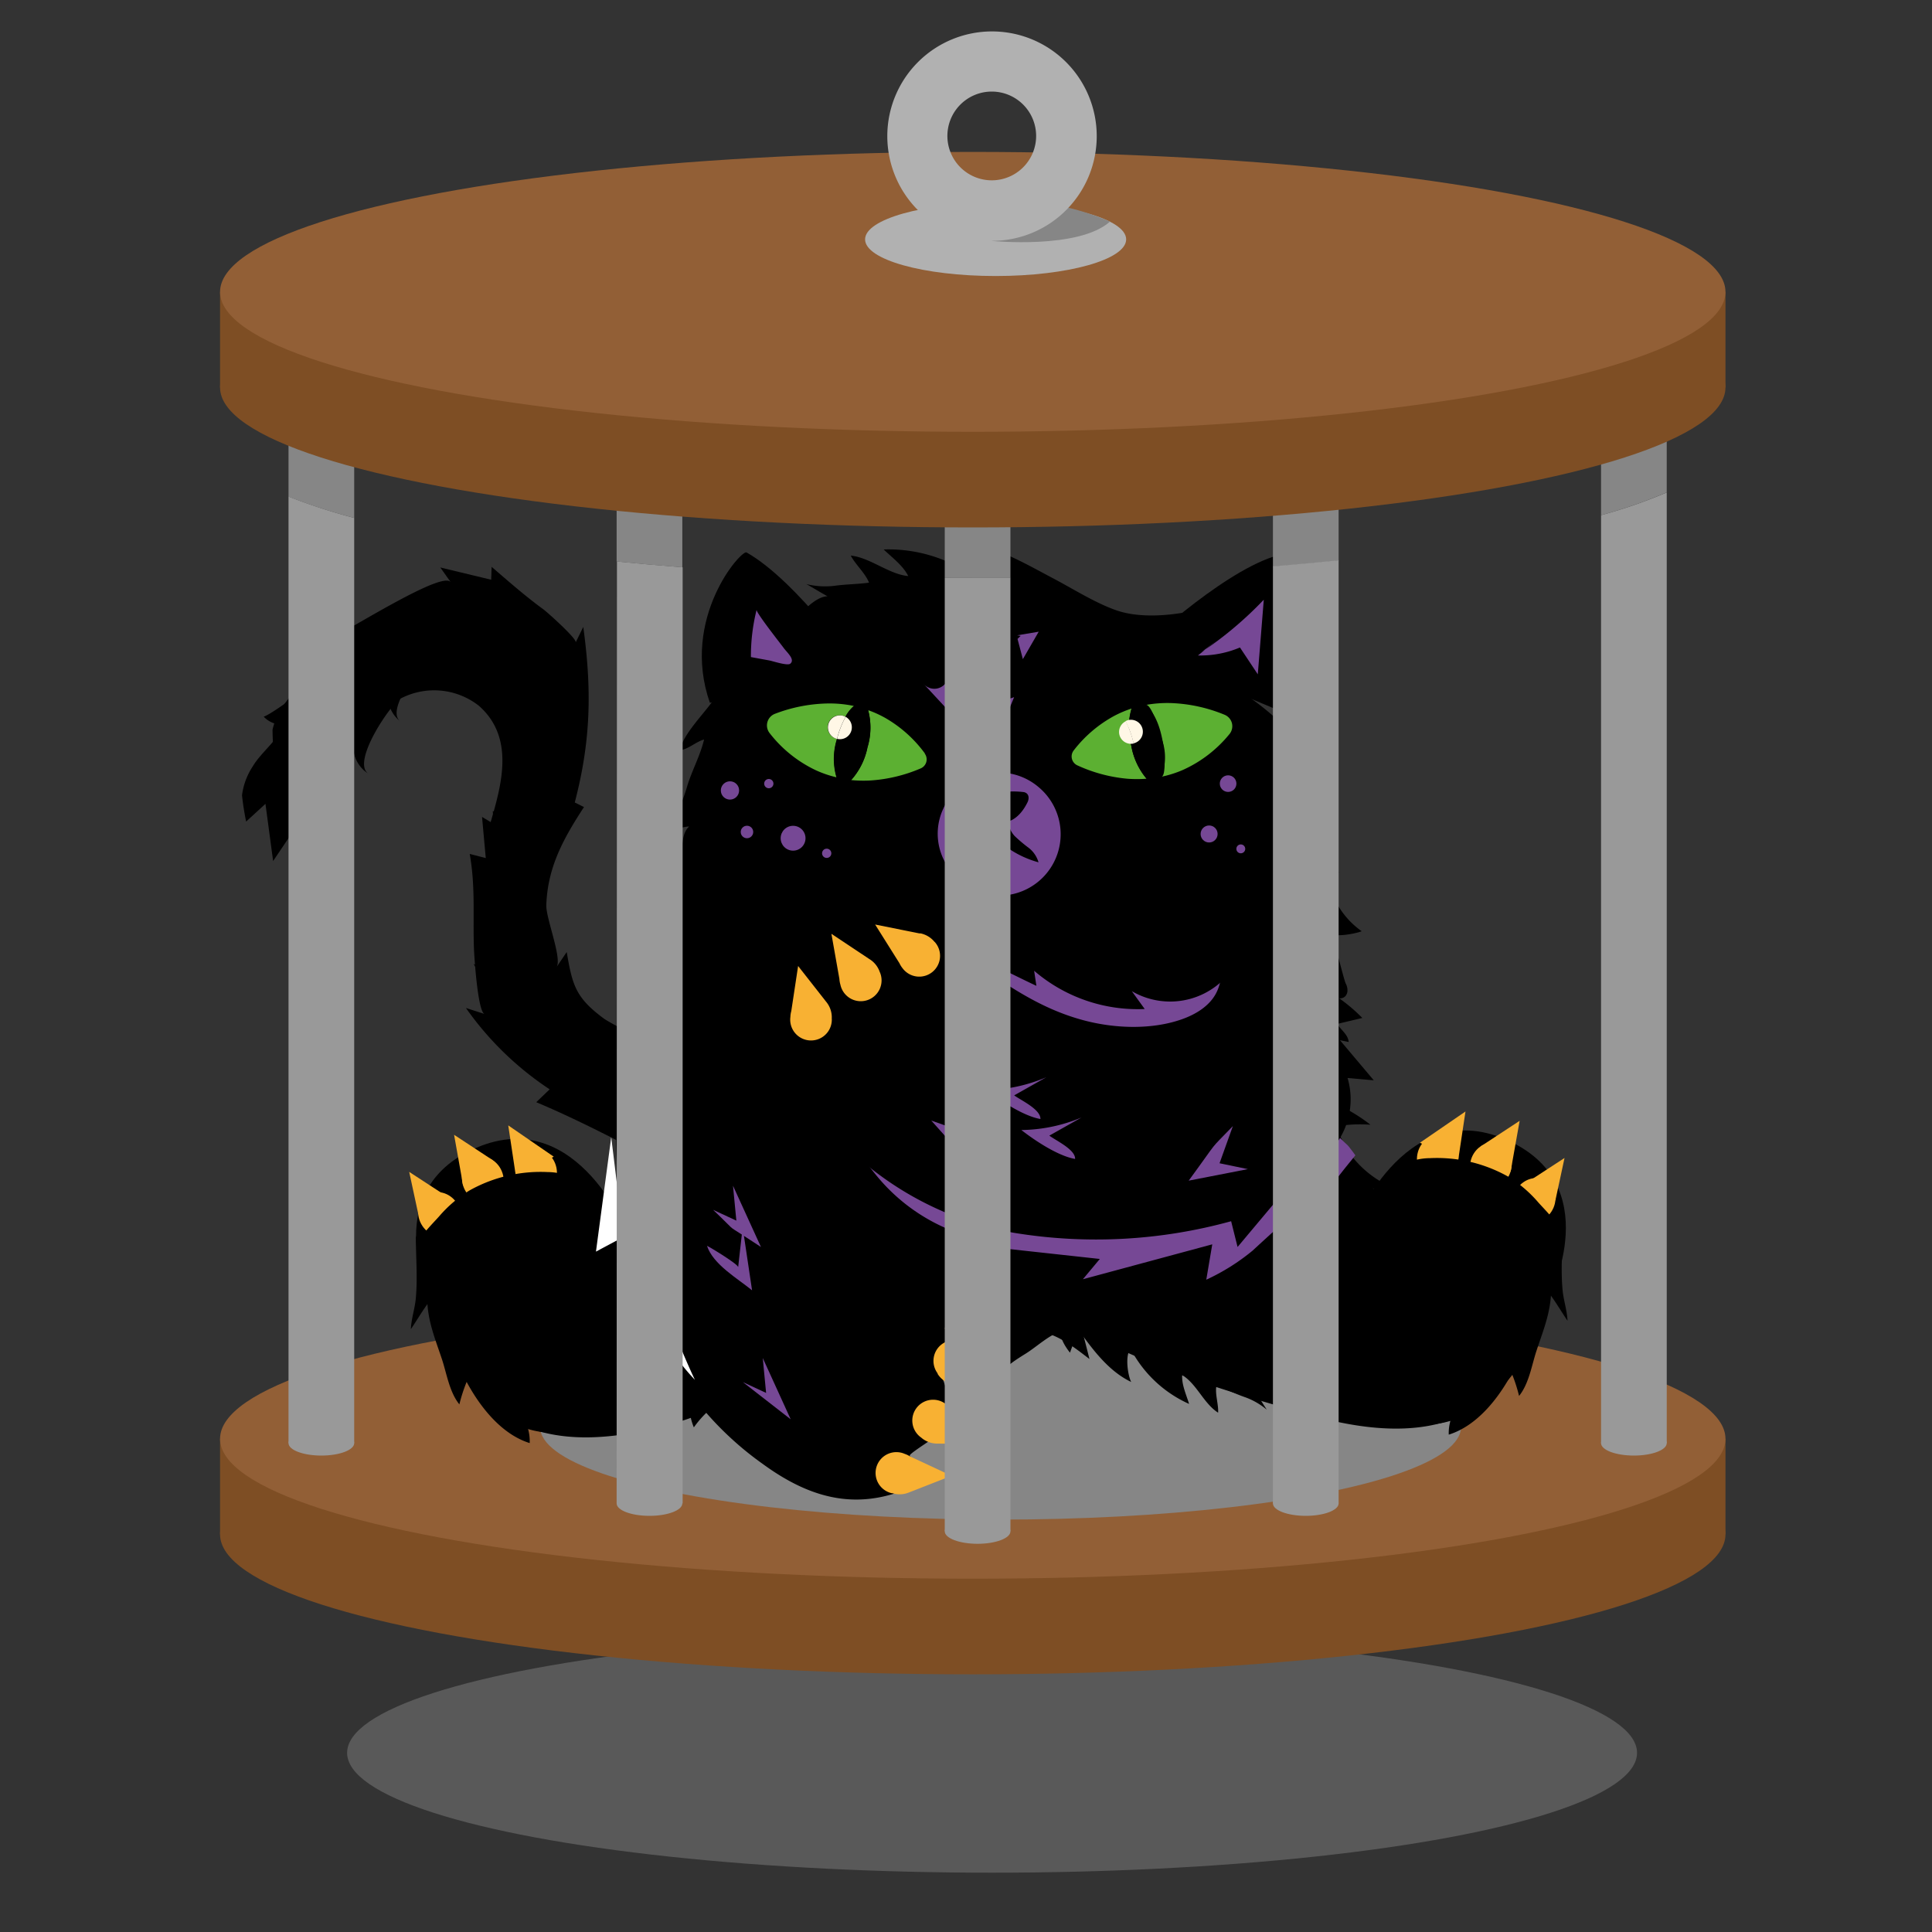 <svg xmlns="http://www.w3.org/2000/svg" viewBox="0 0 300 300"><rect x="0" y="0" width="300" height="300" fill="#333333" stroke="none"/><defs><style>.cls-1{isolation:isolate;}.cls-2{fill:gray;opacity:0.5;}.cls-3{fill:#7e4e24;}.cls-4{fill:#925f36;}.cls-15,.cls-5{fill:#868686;}.cls-5{mix-blend-mode:multiply;}.cls-10,.cls-12,.cls-6{fill-rule:evenodd;}.cls-7{fill:#5cb032;}.cls-8{fill:#fff7e6;}.cls-10,.cls-9{fill:#f8b133;}.cls-11,.cls-12{fill:#764895;}.cls-13{fill:#fff;}.cls-14{fill:#999;}.cls-16{fill:#b1b1b1;}</style></defs><title>Artboard 11</title><g class="cls-1"><g id="Layer_1" data-name="Layer 1"><ellipse class="cls-2" cx="154.05" cy="272.18" rx="100.15" ry="18.61"/><ellipse class="cls-3" cx="151.05" cy="238.26" rx="116.88" ry="21.73"/><rect class="cls-3" x="34.17" y="223.41" width="233.76" height="14.85"/><ellipse class="cls-4" cx="151.05" cy="223.41" rx="116.88" ry="21.73"/><ellipse class="cls-5" cx="155.37" cy="221.61" rx="71.49" ry="14.35"/><path class="cls-6" d="M206.7,145.06c1,.43,3.85-.09,4.74-.46-3.58-2.56-4.65-5.76-6.39-9.68l3,.51c-1.14,0-4.47-9.06-4.79-10.49l2.51.48-5.28-7.21,4.07.73a41.37,41.37,0,0,0-11.72-11.44l4.42-.45c-.1,0-2-2.61-2.32-2.88a13.47,13.47,0,0,0-3.36-2.3c-2-1-7.47-1.92-7.55-4.77a2.55,2.55,0,0,1,1.35-2.28c-3.67.8-8.47,1.21-12.09-.07-3.26-1.15-6.64-3.3-9.75-4.94-4.77-2.51-10.08-5.74-15.65-5.63,1.13.79,3.61,3.92,3.26,5.31a22.87,22.87,0,0,0-13.93-4.17c1.3,1.26,3,2.49,3.81,4.13-3-.27-5.91-2.87-8.93-3.18.77,1.44,2.26,2.73,2.84,4.2-1.71.25-3.59.24-5.4.5a12.27,12.27,0,0,1-4.32-.27c1.1.62,2.17,1.28,3.27,1.89-1.92.06-4,2.51-5.15,3.75-1.62,1.83-4.69,4.24-5.35,6.62,1.38,0,2.57-.9,3.83-1-.74,2.4-2.21,4.58-3.07,6.9s-2.06,4.66-4.31,5.86c1.49.93,2.73.11,4.31.35-1.69,1.05-1.26,5.35-1.71,7.14-.75,3-2.15,6.22-2.33,9.21a178.26,178.26,0,0,1,22.6,5.75,247.73,247.73,0,0,0,25.32,6.65c9.45,1.91,19,2.25,28.46,4.38a43.47,43.47,0,0,1,9.68,3c1.06.53,7.75,6.05,8.45,2.83a2.28,2.28,0,0,0-.27-1.34C208.63,152,207,145.19,206.7,145.06Z"/><path class="cls-6" d="M155.65,213.17c.48-1.12,2.8-2.45,3.78-3.08,1.56-1,3.54-2.82,5.27-3.34-.13,1.09.84,2.54,1.45,3.29a22.71,22.71,0,0,1,3.46-6.45c.91-1.15,3.12-4,4.64-4-.42,1.82.4,3.77.69,5.48a19.91,19.91,0,0,1,7.13-10.88c-.36,1.31-.53,4.45.16,5.42a18.83,18.83,0,0,1,3.71-6.94c1.36-1.54,3.08-2.74,4.6-4.17a21.32,21.32,0,0,1,.89,5.47c2.57-4.46,3.7-9.73,5.43-14.58,1.57,1,2.63,3.72,3.09,5.53,1.23-2,1.09-5.19,1.34-7.45.28-2.52.31-5,.38-7.47,2.07,0,3.32,2.65,5.63,2.11-1.21-1.64-2.06-2.54-2.34-4.6a20.33,20.33,0,0,1-.29-6.54c1.58.24,3.2.49,4.75.83-.09-1.27-1.44-2-2-3.17-.42-.92-.58-2-.94-3-.8-2.13-1.81-4.28-1.43-6.6.68-4.1,1.44-7.37-.61-11.23-2.65-5-.5-10.47-2.44-15.78-.84,1.6-1.56,3.55-2.89,4.82-.6-3,1.09-6.48.53-9.47-1.16,1.15-2,2.94-3.22,3.91-.73-1.57-1.24-3.37-2-5a12.27,12.27,0,0,1-1-4.22c-.29,1.23-.62,2.44-.89,3.67-.6-1.82-3.55-3.17-5.05-3.88-2.21-1-5.39-3.31-7.86-3.26.34,1.34,1.59,2.21,2.05,3.39-2.51,0-5-.83-7.49-1s-5.05-.66-6.84-2.48c-.47,1.69.66,2.65.88,4.24-1.49-1.33-5.49.3-7.33.37-3.06.11-6.58-.31-9.49.36a178.26,178.26,0,0,1,.87,23.3,247.73,247.73,0,0,0,.77,26.16c.84,9.6,3.21,18.9,3.84,28.54a43.47,43.47,0,0,1-.15,10.13c-.25,1.45-1,3.06-.9,4.51.1,2.56,1.12,3.57.46,6.28l.11-.43"/><path class="cls-6" d="M194.52,123.74c-1.45-.19-5-.63-5.8-1.94,1.78-.57,3-2.28,4.35-3.41a19.91,19.91,0,0,1-13-.54c1.31-.36,4.09-1.83,4.57-2.93a18.83,18.83,0,0,1-7.86.38c-2-.38-3.93-1.24-5.94-1.8a21.32,21.32,0,0,1,4.24-3.57c-5.15.08-10.25,1.82-15.3,2.83.05-1.86,1.85-4.16,3.16-5.49-2.35,0-5,1.73-7.08,2.67-2.31,1.05-4.42,2.28-6.61,3.51-1-1.8.57-4.21-1.08-5.91-.79,1.88-1.13,3.07-2.75,4.37a20.33,20.33,0,0,1-5.47,3.6c-.61-1.48-1.22-3-1.73-4.5-1,.73-1,2.28-1.71,3.31-.57.83-1.4,1.51-2,2.32-1.42,1.78-2.74,3.75-4.93,4.61-5.14,2-11.53,3.72-15.21,7.88,1.35-.3,5.32,0,6.11,1.2a22.87,22.87,0,0,0-12.52,7.41c1.81-.1,3.84-.49,5.62,0-2.25,2-6.12,2.39-8.4,4.4,1.58.41,3.54.19,5,.76-1,1.43-2.25,2.8-3.29,4.31a12.27,12.27,0,0,1-3.13,3c1.2-.38,2.41-.72,3.61-1.12-1.25,1.45-.9,4.67-.73,6.33.24,2.43-.07,6.32,1.24,8.42,1-1,1.08-2.5,1.86-3.5,1.26,2.17,1.87,4.73,3,6.94s2,4.67,1.38,7.15c1.69-.47,1.93-1.93,3.19-2.93-.37,2,3.08,4.56,4.09,6.1,1.67,2.56,3.11,5.8,5.18,8,6.06-4.65,26.47-3,33.24-6.87,7.63-4.39,1.28-14.79,8.37-19.93,7.81-5.65,14.57-12.46,22.52-17.94a43.47,43.47,0,0,1,8.78-5.07c1.91-.73,2.86-.56,3.49-2.58a5.9,5.9,0,0,0-1.11-5.67c-1.44-2-.75-1.57-.07-4A28.39,28.39,0,0,1,194.52,123.74Z"/><path class="cls-6" d="M202.35,151.65c-1-.6-1.77-3.05-2.16-4.1-.63-1.67-2-3.83-2.08-5.61,1,.24,2.68-.57,3.54-1.09a19.24,19.24,0,0,1-5.53-4.14c-.91-1-3.19-3.54-2.84-5.06,1.69.61,3.78,0,5.52-.1a16.78,16.78,0,0,1-9-8.28c1.2.5,4.23,1,5.34.42a15.94,15.94,0,0,1-6-4.45c-1.2-1.53-2-3.37-3-5a21.41,21.41,0,0,1,5.55-.3c-3.78-3-8.69-4.73-13-7,1.33-1.46,4.23-2.22,6.11-2.49-1.68-1.44-4.83-1.64-7-2.14-2.4-.55-4.78-.84-7.22-1.17.51-2.06,3.34-3,3.33-5.39-1.88,1-2.95,1.78-5,1.85s-4.55.23-6.46-.42c.59-1.55,1.2-3.13,1.87-4.65-1.27,0-2.31,1.22-3.54,1.62-1,.32-2.07.37-3.1.63-2.26.57-4.6,1.35-6.77.72-5.13-1.48-10.93-4-16.49-2.87,1.18.58,3.85,3.22,3.59,4.65a21.8,21.8,0,0,0-14.21-1.62c1.37,1,3.12,1.93,4.06,3.4-3.06.28-6.09-1.78-9.14-1.55.86,1.28,2.43,2.29,3.1,3.63-1.7.56-3.58.88-5.38,1.47a12.75,12.75,0,0,1-4.35.5c1.13.42,2.25.88,3.39,1.28-1.92.41-3.89,3.2-4.93,4.63-1.51,2.09-4.44,5-5,7.5,1.38-.2,2.52-1.35,3.78-1.69-.59,2.5-1.94,4.92-2.66,7.37s-1.78,5-4,6.56c1.55.65,2.74-.38,4.35-.42-1.63,1.34-.94,5.51-1.28,7.36-.58,3.06-1.78,6.53-1.78,9.51a172.38,172.38,0,0,1,23,1.63,239,239,0,0,0,25.76,2c9.58.19,19.21-1.19,28.78-.78a41.25,41.25,0,0,1,9.88,1.24c1.37.41,2.78,1.29,4.21,1.38,2.53.17,3.75-.74,6.25.21l-.4-.16"/><path class="cls-6" d="M197.16,175.67c-1-.6-1.77-3.05-2.16-4.1-.63-1.67-2-3.83-2.08-5.61,1,.24,2.68-.57,3.54-1.09a19.24,19.24,0,0,1-5.53-4.14c-.91-1-3.19-3.54-2.84-5.06,1.69.61,3.78,0,5.52-.1a16.78,16.78,0,0,1-9-8.28c1.2.5,4.23,1,5.34.42a15.94,15.94,0,0,1-6-4.45c-1.2-1.53-2-3.37-3-5a21.41,21.41,0,0,1,5.55-.3c-3.78-3-8.69-4.73-13-7,1.33-1.46,4.23-2.22,6.11-2.49-1.68-1.44-4.83-1.64-7-2.14-2.4-.55-4.78-.84-7.22-1.17.51-2.06,3.34-3,3.33-5.39-1.88,1-2.95,1.78-5,1.85s-4.55.23-6.46-.42c.59-1.55,1.2-3.13,1.87-4.65-1.27,0-2.31,1.22-3.54,1.62-1,.32-2.07.37-3.1.63-2.26.57-4.6,1.35-6.77.72-5.13-1.48-10.93-4-16.49-2.87,1.18.58,3.85,3.22,3.59,4.65a21.8,21.8,0,0,0-14.21-1.62c1.37,1,3.12,1.93,4.06,3.4-3.06.28-6.09-1.78-9.14-1.55.86,1.28,2.43,2.29,3.1,3.63-1.7.56-3.58.88-5.38,1.47a12.75,12.75,0,0,1-4.35.5c1.13.42,2.25.88,3.39,1.28-1.92.41-3.89,3.2-4.93,4.63-1.51,2.09-4.44,5-5,7.5,1.38-.2,2.52-1.35,3.78-1.69-.59,2.5-1.94,4.92-2.66,7.37s-1.78,5-4,6.56c1.55.65,2.74-.38,4.35-.42-1.63,1.34-.94,5.51-1.28,7.36-.58,3.06-1.78,6.53-1.78,9.51a172.38,172.38,0,0,1,23,1.63,239,239,0,0,0,25.76,2c9.58.19,19.21-1.19,28.78-.78a41.25,41.25,0,0,1,9.88,1.24c1.37.41,2.78,1.29,4.21,1.38,2.53.17,3.75-.74,6.25.21l-.4-.16"/><path class="cls-6" d="M200.69,198.44c-1-.6-1.77-3.05-2.16-4.1-.63-1.67-2-3.83-2.08-5.61,1,.24,2.68-.57,3.54-1.09a19.24,19.24,0,0,1-5.53-4.14c-.91-1-3.19-3.54-2.84-5.06,1.69.61,3.78,0,5.52-.1a16.78,16.78,0,0,1-9-8.28c1.2.5,4.23,1,5.34.42a15.94,15.94,0,0,1-6-4.45c-1.2-1.53-2-3.37-3-5a21.41,21.41,0,0,1,5.55-.3c-3.78-3-8.69-4.73-13-7,1.33-1.46,4.23-2.22,6.11-2.49-1.68-1.44-4.83-1.64-7-2.14-2.4-.55-4.78-.84-7.22-1.17.51-2.06,3.34-3,3.33-5.39-1.88,1-2.95,1.78-5,1.85s-4.55.23-6.46-.42c.59-1.55,1.2-3.13,1.87-4.65-1.27,0-2.31,1.22-3.54,1.62-1,.32-2.07.37-3.1.63-2.26.57-4.6,1.35-6.77.72-5.13-1.48-10.93-4-16.49-2.87,1.18.58,3.85,3.22,3.59,4.65A21.8,21.8,0,0,0,122,142.42c1.37,1,3.12,1.93,4.06,3.4-3.06.28-6.09-1.78-9.14-1.55.86,1.28,2.43,2.29,3.1,3.63-1.7.56-3.58.88-5.38,1.47a12.75,12.75,0,0,1-4.35.5c1.13.42,2.25.88,3.39,1.28-1.92.41-3.89,3.2-4.93,4.63-1.51,2.09-4.44,5-5,7.5,1.38-.2,2.52-1.35,3.78-1.69-.59,2.5-1.94,4.92-2.66,7.37s-1.78,5-4,6.56c1.55.65,2.74-.38,4.35-.42-1.63,1.34-.94,5.51-1.28,7.36-.58,3.06-1.78,6.53-1.78,9.51a172.38,172.38,0,0,1,23,1.63,239,239,0,0,0,25.76,2c9.58.19,19.21-1.19,28.78-.78a41.25,41.25,0,0,1,9.88,1.24c1.37.41,2.78,1.29,4.21,1.38,2.53.17,3.75-.74,6.25.21l-.4-.16"/><path class="cls-6" d="M223.46,212.36c-1-.6-1.77-3.05-2.16-4.1-.63-1.67-2-3.83-2.08-5.61,1,.24,2.68-.57,3.54-1.09a19.24,19.24,0,0,1-5.53-4.14c-.91-1-3.19-3.54-2.84-5.06,1.69.61,3.78,0,5.52-.1a16.78,16.78,0,0,1-9-8.28c1.2.5,4.23,1,5.34.42a15.94,15.94,0,0,1-6-4.45c-1.2-1.53-2-3.37-3-5a21.41,21.41,0,0,1,5.55-.3c-3.78-3-8.69-4.73-13-7,1.33-1.46,4.23-2.22,6.11-2.49-1.68-1.44-4.83-1.64-7-2.14-2.4-.55-4.78-.84-7.22-1.17.51-2.06,3.34-3,3.33-5.39-1.88,1-2.95,1.78-5,1.85s-4.55.23-6.46-.42c.59-1.55,1.2-3.13,1.87-4.65-1.27,0-2.31,1.22-3.54,1.62-1,.32-2.07.37-3.1.63-2.26.57-4.6,1.35-6.77.72-5.13-1.48-10.93-4-16.49-2.87,1.18.58,3.85,3.22,3.59,4.65a21.8,21.8,0,0,0-14.21-1.62c1.37,1,3.12,1.93,4.06,3.4-3.06.28-6.09-1.78-9.14-1.55.86,1.28,2.43,2.29,3.1,3.63-1.7.56-3.58.88-5.38,1.47a12.75,12.75,0,0,1-4.35.5c1.13.42,2.25.88,3.39,1.28-1.92.41-3.89,3.2-4.93,4.63-1.51,2.09-4.44,5-5,7.5,1.38-.2,2.52-1.35,3.78-1.69-.59,2.5-1.94,4.92-2.66,7.37s-1.78,5-4,6.56c1.55.65,2.74-.38,4.35-.42-1.63,1.34-.94,5.51-1.28,7.36-.58,3.06-1.78,6.53-1.78,9.51,0-.22,9.53.54,10.75.2,4.65-1.28,8.9-5.38,13.63-7,5.46-1.88,11.61-2.39,17-.21,3.35,1.36,6.2,3.69,9.34,5.47,11.61,6.6,24.48,2,36.72,5.66,1.37.41,2.78,1.29,4.21,1.38,2.53.17,3.75-.74,6.25.21l-.4-.16"/><path class="cls-6" d="M98.35,220.75c.65-.77,2.86-1.11,3.82-1.3,1.52-.31,3.56-1.16,5.11-1-.35.86.12,2.38.46,3.19a16.74,16.74,0,0,1,4.32-4.19c1-.65,3.48-2.27,4.74-1.76-.76,1.37-.52,3.24-.66,4.76a14.6,14.6,0,0,1,8.35-6.64c-.6,1-1.44,3.5-1.09,4.54A13.86,13.86,0,0,1,128,213.8c1.47-.82,3.17-1.25,4.74-1.94a18.69,18.69,0,0,1-.49,4.81c3.13-2.84,5.25-6.83,7.77-10.27,1.07,1.34,1.34,3.94,1.31,5.59,1.47-1.25,2.07-3.93,2.79-5.72.8-2,1.37-4,2-6.05,1.7.72,2.15,3.29,4.18,3.6-.64-1.76-1.13-2.78-.9-4.58a17.08,17.08,0,0,1,1.24-5.5c1.25.72,2.53,1.46,3.74,2.24.21-1.08-.73-2.16-.91-3.26-.14-.9,0-1.83-.12-2.75-.18-2-.53-4.13.3-5.92,2-4.21,4.91-8.86,4.71-13.79-.66.94-3.29,2.87-4.49,2.45a19,19,0,0,0,3.33-12c-1.06,1-2.09,2.42-3.47,3,.18-2.67,2.36-5,2.57-7.65-1.22.57-2.3,1.78-3.55,2.17-.25-1.54-.27-3.2-.53-4.82a11,11,0,0,1,.16-3.81c-.52.92-1.06,1.82-1.56,2.74-.09-1.7-2.22-3.78-3.31-4.87-1.6-1.59-3.71-4.5-5.77-5.28,0,1.22.82,2.35.94,3.48-2.07-.85-4-2.34-6-3.29a10.33,10.33,0,0,1-5.11-4.3c-.77,1.24,0,2.41-.23,3.8-.93-1.59-4.61-1.56-6.15-2.11-2.56-.91-5.37-2.42-7.94-2.82a150,150,0,0,1-4.52,19.55,208,208,0,0,0-5.25,21.88c-1.46,8.21-1.59,16.68-3.24,24.86a35.9,35.9,0,0,1-2.41,8.32c-.54,1.12-1.49,2.22-1.76,3.44-.49,2.15.12,3.32-1,5.34l.19-.32"/><path class="cls-6" d="M158.85,138c.38.93-.35,3-.62,4-.43,1.49-.63,3.7-1.47,5-.6-.71-2.17-1-3-1.08a16.75,16.75,0,0,1,1.7,5.77c.1,1.2.39,4.13-.65,5-.86-1.31-2.63-2-3.9-2.8a14.6,14.6,0,0,1,2,10.49c-.58-1-2.43-2.9-3.51-3.07a13.87,13.87,0,0,1,1.84,6.2c0,1.69-.37,3.38-.49,5.1a18.76,18.76,0,0,1-4-2.68c1.05,4.09,3.6,7.82,5.47,11.65-1.69.32-4.11-.65-5.56-1.44.42,1.88,2.52,3.66,3.76,5.13,1.39,1.63,2.9,3.08,4.43,4.58-1.43,1.18-3.91.37-5.13,2,1.85.26,3,.29,4.47,1.33a17,17,0,0,1,4.29,3.66c-1.22.77-2.47,1.57-3.73,2.27.86.69,2.25.35,3.31.71.86.29,1.63.82,2.49,1.18,1.87.78,3.91,1.45,5.1,3,2.81,3.7,5.56,8.47,10,10.59-.53-1-1-4.25-.08-5.12a19,19,0,0,0,9.07,8.53c-.43-1.42-1.17-3-1.07-4.48,2.28,1.4,3.33,4.41,5.58,5.84.07-1.34-.5-2.87-.27-4.15,1.48.5,3,1.25,4.52,1.77a11.08,11.08,0,0,1,3.3,1.91c-.57-.88-1.12-1.78-1.7-2.66,1.55.71,4.38-.21,5.85-.67,2.15-.67,5.71-1.19,7.36-2.65-1.07-.58-2.46-.37-3.52-.79,1.72-1.44,3.91-2.42,5.69-3.76a10.34,10.34,0,0,1,6.18-2.52c-.75-1.26-2.11-1.16-3.25-2,1.84-.08,3.52-3.36,4.73-4.47,2-1.84,4.64-3.63,6.19-5.71a150,150,0,0,1-15.2-13.1,207.67,207.67,0,0,0-16.92-14.83c-6.59-5.12-14-9.17-20.49-14.44a35.89,35.89,0,0,1-6.25-6c-.74-1-1.27-2.35-2.22-3.16-1.68-1.43-3-1.44-4.25-3.4l.2.32"/><path class="cls-6" d="M169.3,205.83a7.77,7.77,0,0,1-.59-1.07c-.65-1.43-.07-2.06-1.39-3.49-1-1.12-3-1.88-4.32-2.66a14.18,14.18,0,0,1-4.65-4.35l37.21-10,14.17,7.31c1.75-1.83,3.21-2.94,4.13-4.38,5.24-8.23,12.72-7.57,19.84-4.06,7.29,3.6,9.42,9.95,7,18.17-5.85,19.71-18.66,23.85-38,18.23-8.49-2.47-17.07-4.84-25.18-8.43C174.22,209.68,171.06,208.49,169.3,205.83Z"/><path class="cls-6" d="M153.43,143.66a2.64,2.64,0,0,0-2.73,2.67,2.45,2.45,0,0,0,2.42,2.88,4.94,4.94,0,0,0,.56,0V143.7Z"/><path class="cls-7" d="M143.62,117a19.91,19.91,0,0,0-6.21-5.55,17,17,0,0,0-2.61-1.18,10.46,10.46,0,0,1-.09,5.79,10.75,10.75,0,0,1-2.53,5.07,19.36,19.36,0,0,0,3,.06,23.61,23.61,0,0,0,7.8-1.88,1.52,1.52,0,0,0,.61-2.3Z"/><path class="cls-7" d="M128.74,109.23a24.09,24.09,0,0,0-8.41,1.61,1.93,1.93,0,0,0-.82,3,19.78,19.78,0,0,0,7.06,5.71,17,17,0,0,0,3.31,1.15,10.2,10.2,0,0,1,.05-5.87l0-.11h0a1.85,1.85,0,1,1,1.33-3.42,5.87,5.87,0,0,1,1.33-1.68A18.76,18.76,0,0,0,128.74,109.23Z"/><path d="M132.17,121.1A10.75,10.75,0,0,0,134.7,116a10.46,10.46,0,0,0,.09-5.79,17.17,17.17,0,0,0-2.16-.6,5.87,5.87,0,0,0-1.33,1.68,1.85,1.85,0,0,1-1.33,3.42l0,.11a10.2,10.2,0,0,0-.05,5.87"/><path class="cls-8" d="M130.86,111.14a1.85,1.85,0,0,0-.89,3.6h0a14.11,14.11,0,0,1,1.33-3.42A1.85,1.85,0,0,0,130.86,111.14Z"/><path class="cls-8" d="M132.22,113.38a1.85,1.85,0,0,0-.91-2.07,14.11,14.11,0,0,0-1.33,3.42A1.85,1.85,0,0,0,132.22,113.38Z"/><path class="cls-7" d="M175.67,115.81a10.47,10.47,0,0,1,.05-5.79,17,17,0,0,0-2.64,1.11,19.91,19.91,0,0,0-6.35,5.39,1.52,1.52,0,0,0,.55,2.32,23.61,23.61,0,0,0,7.75,2.08,19.34,19.34,0,0,0,3,0A10.75,10.75,0,0,1,175.67,115.81Z"/><path class="cls-7" d="M191.3,112.32a1.94,1.94,0,0,0-1.14-1.33,24.09,24.09,0,0,0-8.37-1.82,18.76,18.76,0,0,0-3.9.3c1.82,1.53,2.54,4.52,2.82,6.78.06.48.4,4.21-.36,4.36a17,17,0,0,0,3.34-1.06A19.78,19.78,0,0,0,190.9,114,1.93,1.93,0,0,0,191.3,112.32Z"/><path d="M180.35,120.62a8.39,8.39,0,0,0,0-6c-.19-.62-1.48-5.36-2.47-5.18a17.17,17.17,0,0,0-2.17.55,10.46,10.46,0,0,0-.05,5.79,10.75,10.75,0,0,0,2.4,5.14A1.65,1.65,0,0,0,180.35,120.62Z"/><path class="cls-8" d="M175.21,111.81a1.85,1.85,0,0,1,.8,3.62h0a14.11,14.11,0,0,0-1.24-3.45A1.85,1.85,0,0,1,175.21,111.81Z"/><path class="cls-8" d="M173.8,114a1.85,1.85,0,0,1,1-2,14.11,14.11,0,0,1,1.24,3.45A1.85,1.85,0,0,1,173.8,114Z"/><path class="cls-6" d="M143.88,195.42c-2.26-4-13.92-5.05-17.41-6l-14.26-3.82L98,192.93c-1.75-1.83-3.21-2.94-4.13-4.38-5.24-8.23-12.72-7.57-19.83-4.06-7.29,3.6-9.42,9.95-7,18.17,5.85,19.71,18.66,23.85,38,18.23,6.53-1.9,12.47-5.59,18.11-9.3,3.41-2.24,6.66-4.71,10.05-7,2.46-1.64,4.37-1.8,7.11-2.94a6.19,6.19,0,0,0,3.89-4.33A2.79,2.79,0,0,0,143.88,195.42Z"/><path class="cls-6" d="M67.18,202.66S58.12,185,74,178.21s23.77,14,23.77,14Z"/><ellipse class="cls-9" cx="68.27" cy="188.57" rx="3.21" ry="3.58" transform="translate(-93.02 69.38) rotate(-33.63)"/><ellipse class="cls-9" cx="74.98" cy="183.16" rx="3.21" ry="3.58" transform="translate(-51.69 31.09) rotate(-17.53)"/><ellipse class="cls-9" cx="83.25" cy="181.97" rx="3.21" ry="3.58" transform="translate(-34.6 20.25) rotate(-11.5)"/><polygon class="cls-10" points="64.96 188.57 63.54 181.97 70.94 186.79 64.96 188.57"/><polygon class="cls-10" points="71.92 184.13 70.51 176.21 76.54 180.17 71.92 184.13"/><polygon class="cls-10" points="80.1 182.61 78.92 174.75 85.99 179.61 80.1 182.61"/><path class="cls-6" d="M240.58,201.35s9.06-17.66-6.86-24.45-23.77,14-23.77,14Z"/><ellipse class="cls-9" cx="238.21" cy="186.41" rx="3.58" ry="3.21" transform="translate(-48.93 281.5) rotate(-56.37)"/><ellipse class="cls-9" cx="231.5" cy="180.99" rx="3.58" ry="3.21" transform="translate(-10.82 347.22) rotate(-72.47)"/><polygon class="cls-10" points="241.52 186.41 242.94 179.81 235.54 184.63 241.52 186.41"/><polygon class="cls-10" points="234.56 181.96 235.97 174.04 229.94 178 234.56 181.96"/><ellipse class="cls-9" cx="223.23" cy="179.81" rx="3.58" ry="3.21" transform="translate(2.54 362.72) rotate(-78.5)"/><polygon class="cls-10" points="226.38 180.45 227.56 172.59 220.49 177.44 226.38 180.45"/><path class="cls-11" d="M168.34,163.33c5.07,1.41,10.72,1.45,15.36-1a18.32,18.32,0,0,0,6.12-5.54,13,13,0,0,0,1.75-3.82c.25-.93,0-2.78.45-3.53a11.8,11.8,0,0,1-16.27,4.47l2,2.77a24.67,24.67,0,0,1-17.17-5.94l.35,2.34c-4.41-2.07-8.83-4.47-13.33-6.24,2.27,3.7,4.11,8.2,7.83,10.72A46.08,46.08,0,0,0,168.34,163.33Z"/><path class="cls-6" d="M64.57,191.87c0,3.19.29,6.53,0,9.7-.15,1.67-.7,3.16-.77,4.82.86-1.26,1.65-2.62,2.57-3.89.22,3.08,1.28,5.63,2.26,8.57.74,2.25,1.16,5.09,2.7,7a24.86,24.86,0,0,1,1.13-3.49c2.12,3.95,5.45,8.15,9.79,9.5A7,7,0,0,0,82,221.9c1.48.45,4.57,1.08,5.74-.43-2.59-2.92-6.12-4.42-8.93-7.1-2-1.93-4.84-4-6.51-6.15-1.47-1.94-2.58-5.08-3.59-7.35-1.27-2.86-4-4.3-3.76-7.87"/><path class="cls-6" d="M242.63,190.56c0,3.19-.29,6.53,0,9.7.15,1.67.7,3.16.77,4.82-.86-1.26-1.65-2.62-2.57-3.89-.22,3.08-1.28,5.63-2.25,8.57-.74,2.25-1.16,5.09-2.7,7a24.59,24.59,0,0,0-1.13-3.49c-2.11,3.95-5.45,8.15-9.79,9.5a7,7,0,0,1,.26-2.14c-1.48.45-4.57,1.08-5.74-.43,2.59-2.92,6.12-4.42,8.93-7.1,2-1.93,4.84-4,6.51-6.15,1.47-1.94,2.58-5.08,3.59-7.35,1.27-2.86,4-4.3,3.76-7.87"/><path class="cls-6" d="M70.42,193.28c-1.33.73-4.89,3.21-5.69.39-.28-1,2.72-3.94,3.48-4.82a19.94,19.94,0,0,1,4.7-4A22.57,22.57,0,0,1,85.06,182c1.74,0,5.47.68,4.9,3.39-.5,2.38-8.59,2.83-10.59,3.45C75.79,189.94,73.54,191.56,70.42,193.28Z"/><path class="cls-6" d="M236.63,191.11c1.33.73,4.89,3.21,5.69.39.28-1-2.72-3.94-3.48-4.82a19.92,19.92,0,0,0-4.7-4A22.57,22.57,0,0,0,222,179.84c-1.74,0-5.47.68-4.9,3.39.5,2.38,8.59,2.83,10.59,3.45C231.25,187.78,233.5,189.39,236.63,191.11Z"/><path class="cls-6" d="M154.37,209.19c1.54-2.35,4.82-3,7.55-2.35s5,2.46,7.25,4.19c-2.26-9-4.66-18.29-10.37-25.61a21.39,21.39,0,0,0-8.86-7,12.51,12.51,0,0,0-11,.7c-4.3,2.71-6,8.44-5,13.42.83,4.23,4.14,10.85,8.2,12.94S151.32,204.11,154.37,209.19Z"/><path d="M130.55,162.52a44.85,44.85,0,0,0-2.37,6.7c-1.35,6.23.21,13.27,2.78,18.44,3.28,6.6,8.07,10.81,12.95,15.61.65.64,6.47,7,6.19,7.22-1.35,1-2.45,2.26-3.88,3,.53,2,2.15,5.36,1.56,7.53-.23.85-6.67,4.62-6.51,5l1.8,4.16c-9.21,4.75-16.91,2.76-24.59-2.83A50,50,0,0,1,101,205.25a78.85,78.85,0,0,1-5.17-33.38l-4.09-.18L100.9,160l-3.26-2.64A18.49,18.49,0,0,0,111,152l-5.43-4c1.26.95,11.48-3,13.3-3.46,4.2-1.12,7.88-2.41,12.33-2.22C131.6,149.07,133.11,156,130.55,162.52Z"/><path class="cls-11" d="M209.47,178.07l-.23-.26c-.82-.73-1.58-1.53-2.34-2.34l-2.57,1.43c-2.86,1.59-5.15,4.23-8,5.67A22.59,22.59,0,0,1,185.54,185c-4.22-.14-8.29-.55-12.57-.51-2.89,0-6.37.54-9.21-.18a115.16,115.16,0,0,1-34.06-14.8c.35.23.65,2.64.82,3.14a27.5,27.5,0,0,0,1.48,3.6,33.21,33.21,0,0,0,4.34,6.58,28.79,28.79,0,0,0,13.11,8.86l-2.36,1.21,23.69,2.59-2.63,3.15,20.09-5.42-.93,5.49a32.85,32.85,0,0,0,7.2-4.52c2.48-2.3,5-4.55,7.53-6.82l2.19,3.17c.43-4.31,3.43-7.67,6.23-11.14C210.14,178.93,209.8,178.51,209.47,178.07Z"/><path d="M190.23,150.06c-.62,1.34-.67,2.7-1.31,4-1.05,2.16-3.29,3.48-5.48,4.24-4.63,1.61-10.24,1.41-14.95.19-7.13-1.85-12.24-5.68-17.94-9.46-.77-.51-8.23-4.88-8.34-4.58-.66,1.52-1.71,2.86-2.13,4.41-2-.12-5.69-1-7.69,0-.78.4-3.16,7.48-3.55,7.4l-4.44-.91c-2.76,10,.77,17.12,7.82,23.49a50,50,0,0,0,25.22,12.59,78.85,78.85,0,0,0,33.73-1.8l1,4,9.57-11.41,3.25,2.65c-1.11-4.72.93-4.52,3.06-8.12a11.75,11.75,0,0,0,1.2-9.36l4.07.36-7.1-8.42,5.32-1.26a25.8,25.8,0,0,0-4.2-3.47c-.66-.43-3.1-2.62-3.64-2.58l2.14-.14-12.22-8c-1.11,2-2.35,4-3.35,6.05Z"/><path class="cls-10" d="M136.63,151a3.79,3.79,0,0,0-1.51-2h0l-.16-.1h0L129.1,145l1.24,7a3.93,3.93,0,0,0,.16.91,3.23,3.23,0,1,0,6.13-1.94Z"/><path class="cls-10" d="M129.16,158.06a3.79,3.79,0,0,0-.78-2.39h0l-.12-.15h0L123.93,150l-1.06,7a3.93,3.93,0,0,0-.14.92,3.23,3.23,0,1,0,6.42.12Z"/><path class="cls-10" d="M145.11,146.25a3.79,3.79,0,0,0-2.15-1.31h0l-.19,0h0l-6.88-1.38,3.77,6a3.93,3.93,0,0,0,.49.79,3.23,3.23,0,1,0,5-4.08Z"/><path class="cls-10" d="M143.09,223.27a3.79,3.79,0,0,0,2.36.89h.19l7,.07L147.83,219a3.93,3.93,0,0,0-.63-.68,3.23,3.23,0,1,0-4.11,4.94Z"/><path class="cls-10" d="M145.57,213.3a3.79,3.79,0,0,0,2,1.59h0l.18.06h0l6.63,2.31-2.91-6.5a3.93,3.93,0,0,0-.38-.84,3.23,3.23,0,1,0-5.47,3.37Z"/><path class="cls-10" d="M138.52,231.85a3.79,3.79,0,0,0,2.52-.06h0l.18-.07h0l6.54-2.56-6.43-3a3.93,3.93,0,0,0-.84-.4,3.23,3.23,0,1,0-2,6.11Z"/><circle class="cls-11" cx="113.35" cy="122.74" r="1.42"/><circle class="cls-11" cx="123.15" cy="130.16" r="1.93"/><circle class="cls-11" cx="187.75" cy="129.5" r="1.32"/><circle class="cls-11" cx="190.7" cy="121.68" r="1.29"/><circle class="cls-11" cx="192.67" cy="131.81" r="0.69"/><circle class="cls-11" cx="198.47" cy="125.09" r="0.7"/><circle class="cls-11" cx="115.99" cy="129.19" r="0.97"/><circle class="cls-11" cx="119.38" cy="121.68" r="0.72"/><circle class="cls-11" cx="128.37" cy="132.5" r="0.72"/><path d="M115.92,85.78c-.79-.45-10.29,10.19-5.69,23.35l23.54-4.69S123.87,90.26,115.92,85.78Z"/><path d="M197.81,86.41c.86-.28,8.07,12,1,24l-22.15-9.25S189.13,89.22,197.81,86.41Z"/><path class="cls-11" d="M117.49,94.67a29.75,29.75,0,0,0-.89,7.36l2.45.45.39.07c.54.1,2.83.87,3.27.51.8-.65-.51-1.75-1-2.42S117.29,95,117.49,94.67Z"/><path class="cls-11" d="M186.55,101.28a57.38,57.38,0,0,0,9.69-8.16l-.93,11.59-2.77-4.17a15.75,15.75,0,0,1-6.52,1.24l2.92-2.34"/><path class="cls-12" d="M161.21,122.17a9.47,9.47,0,0,0-14.74,3.41,9.14,9.14,0,0,0,10.06,12.84l-.6.62a9.53,9.53,0,0,0,5.28-16.87Z"/><path d="M159,123c.82.19.85,1,.53,1.62-1.28,2.59-3.45,4-6.13,2.44a6.33,6.33,0,0,1-2-1.69c-1.67-2.52,3.11-2.32,4.47-2.39A13.28,13.28,0,0,1,159,123Z"/><path d="M109.92,176.79l-1,6.94c-8.61-4.18-16.84-8.88-25.65-12.58l2.08-2a48.71,48.71,0,0,1-13-12.63l2.89.93c-1.07-.35-1.62-9.19-1.65-10.3-.17-5.18.25-9.36-.65-14.55l2.49.64-.58-6.39,1.34.8c1.76-6,3.71-13.17-1.83-18.06a11.26,11.26,0,0,0-12.23-1.08c-1.58,1-7.77,10.11-4.81,11.7a5,5,0,0,1-2.41-3.6c-.7,1-3.88,9-3.5,9a2.15,2.15,0,0,1-2-2.31l-7,10.4-1.19-8.88-3,2.75a41.29,41.29,0,0,1-.64-4.08A10.59,10.59,0,0,1,39.25,119c1.33-2.25,4-4.1,4.76-6.5a3.84,3.84,0,0,1-3.06-1.22C43.52,110.47,61.12,96,62.84,98L61,95.87l8,1.11-.13-2c2.86,2,5.67,4,8.67,5.78.67.39,5.69,4.05,5.48,4.61l.94-2.52c2.31,9.58,2.93,17.44,1.39,27.25l1.49.56c-2.65,5.11-4.71,9.82-4.31,15.77.13,2,3.28,7.95,2.55,9.36l1.38-2.53c1.39,5.09,2.12,6.94,6.78,9.72,1.32.79,17.5,7.38,17.75,5.59Z"/><path d="M108.92,173.55l-1.64,6.81c-8.16-5-15.87-10.51-24.27-15.07l2.26-1.74a48.71,48.71,0,0,1-11.72-13.86l2.79,1.21c-1-.45-.7-9.3-.62-10.41.35-5.18,1.18-9.29.8-14.54l2.41.89.06-6.41,1.25.92c2.34-5.76,5-12.73,0-18.15a11.26,11.26,0,0,0-12.06-2.29c-1.66.8-8.74,9.29-5.95,11.16a5,5,0,0,1-2-3.82c-.79.94-4.76,8.55-4.37,8.6a2.15,2.15,0,0,1-1.71-2.5l-8,9.65-.3-9-3.3,2.43a41.29,41.29,0,0,1-.23-4.13,10.59,10.59,0,0,1,2.1-4.32c1.55-2.1,4.4-3.68,5.38-6a3.84,3.84,0,0,1-2.92-1.52c2.64-.56,21.6-13.19,23.11-11.06l-1.62-2.28,7.9,1.9.07-2c2.65,2.28,5.24,4.56,8.05,6.61.62.46,5.26,4.6,5,5.13l1.18-2.41c1.34,9.76,1.19,17.65-1.32,27.26l1.43.71c-3.14,4.82-5.66,9.3-5.85,15.26-.06,2,2.47,8.23,1.6,9.57L88,147.83c.88,5.21,1.42,7.12,5.78,10.34,1.24.92,16.68,9.09,17.11,7.33Z"/><path class="cls-8" d="M152.82,123.54c.86-.46,2.3-.54,2.28.36,0,.47-.53.74-1,.9A2.54,2.54,0,0,1,153,125a.9.9,0,0,1-.82-.65C152.15,124,152.42,123.75,152.82,123.54Z"/><path class="cls-13" d="M100.6,203l-2.36,5L96,192.5l-3.46,1.85,2.37-17.77,1.59,13,2-1,.93,11,3.25-1.65c-1.75.88,4.47,14.85,5.23,16.33a30.35,30.35,0,0,1-4.23-5.55C103.13,207.9,100.24,203.72,100.6,203Z"/><path class="cls-11" d="M144.61,174l5.08,5.69-1.32-2.7,3.66-.37Z"/><path class="cls-11" d="M157.48,170.09l5-2.82a24.85,24.85,0,0,1-9.26,2s4.84,3.88,8.34,4.49C161.6,172.27,158.6,170.89,157.48,170.09Z"/><path class="cls-11" d="M158.6,175.47s4.84,3.88,8.34,4.49c.07-1.44-2.92-2.82-4-3.62l5-2.82A24.85,24.85,0,0,1,158.6,175.47Z"/><path class="cls-11" d="M189.37,180.63l2.07-5.77c-4,4.15-1.83,1.6-6.86,8.47l9.19-1.79Z"/><path class="cls-11" d="M118.44,210.87l.52,5.42-3.61-1.68,7.43,5.78Z"/><path class="cls-11" d="M115.52,191.91l2.64,1.72-4.34-9.51.52,5.42-3.61-1.68c3.73,3.56,2.08,2.29,4.46,3.84l-.57,5.07c.07-.42-4.29-3.07-4.84-3.32.94,2.89,4.76,5.08,7,6.91Z"/><path class="cls-12" d="M147.24,104.27a2.21,2.21,0,0,1-3.87,1.87l4.43,4.78Z"/><path class="cls-12" d="M151.11,97.89c-.62-1-1.86-1-2.48-2l2.39,5.92,1.32-5.75Z"/><path class="cls-12" d="M155.88,108.78,154,107.69l1.67,4.93,1.8-4.36Z"/><path class="cls-12" d="M158,99.21l.83,3.14,2.46-4.26-3.35.56.54.1"/><path d="M149.92,134.3a14.77,14.77,0,0,0,5.47-3.47,15.48,15.48,0,0,0,5.87,3.07,4.35,4.35,0,0,0-1.57-2.28,23,23,0,0,1-2.15-1.82,4,4,0,0,1-1-3.18c0,.06-2.07.16-2.25.3a11,11,0,0,0-.82,2.07c-.94,2-2.64,3.67-3.93,5.45Z"/><ellipse class="cls-14" cx="49.9" cy="224.09" rx="5.1" ry="1.93"/><ellipse class="cls-14" cx="253.71" cy="224.09" rx="5.1" ry="1.93"/><ellipse class="cls-14" cx="100.85" cy="233.45" rx="5.1" ry="1.93"/><ellipse class="cls-14" cx="202.76" cy="233.45" rx="5.1" ry="1.93"/><ellipse class="cls-14" cx="151.8" cy="237.79" rx="5.1" ry="1.93"/><path class="cls-15" d="M44.8,59V77.11A88.72,88.72,0,0,0,55,80.42V55.66A88.72,88.72,0,0,0,44.8,59Z"/><path class="cls-15" d="M248.61,56.08V80a77.9,77.9,0,0,0,10.2-3.54V59.61A77.89,77.89,0,0,0,248.61,56.08Z"/><path class="cls-15" d="M95.75,64V87.19q5,.5,10.2.9V64Z"/><path class="cls-15" d="M197.66,64V88q5.24-.42,10.2-.94V64Z"/><path class="cls-15" d="M146.7,68.39V89.75l4.35,0,5.85,0V68.39Z"/><ellipse class="cls-3" cx="151.05" cy="60.17" rx="116.88" ry="21.73"/><rect class="cls-3" x="34.17" y="45.32" width="233.76" height="14.85"/><ellipse class="cls-4" cx="151.05" cy="45.32" rx="116.88" ry="21.73"/><ellipse class="cls-16" cx="154.6" cy="37.17" rx="20.27" ry="5.69"/><path class="cls-15" d="M154,37.41s13.47,1.35,18.36-3c0,0-6.68-3-11.47-2.68Z"/><path class="cls-16" d="M154,4.88A16.26,16.26,0,1,0,170.3,21.15,16.26,16.26,0,0,0,154,4.88ZM154,28a6.89,6.89,0,1,1,6.89-6.89A6.89,6.89,0,0,1,154,28Z"/><path class="cls-14" d="M44.8,224.09H55V80.42a88.72,88.72,0,0,1-10.2-3.32Z"/><path class="cls-14" d="M248.61,224.09h10.2V76.47A77.9,77.9,0,0,1,248.61,80Z"/><path class="cls-14" d="M95.75,233.45H106V88.09q-5.23-.41-10.2-.9Z"/><path class="cls-14" d="M197.66,233.45h10.2V87q-5,.51-10.2.94Z"/><path class="cls-14" d="M146.7,89.75v148h10.2V89.74l-5.85,0Z"/></g></g></svg>